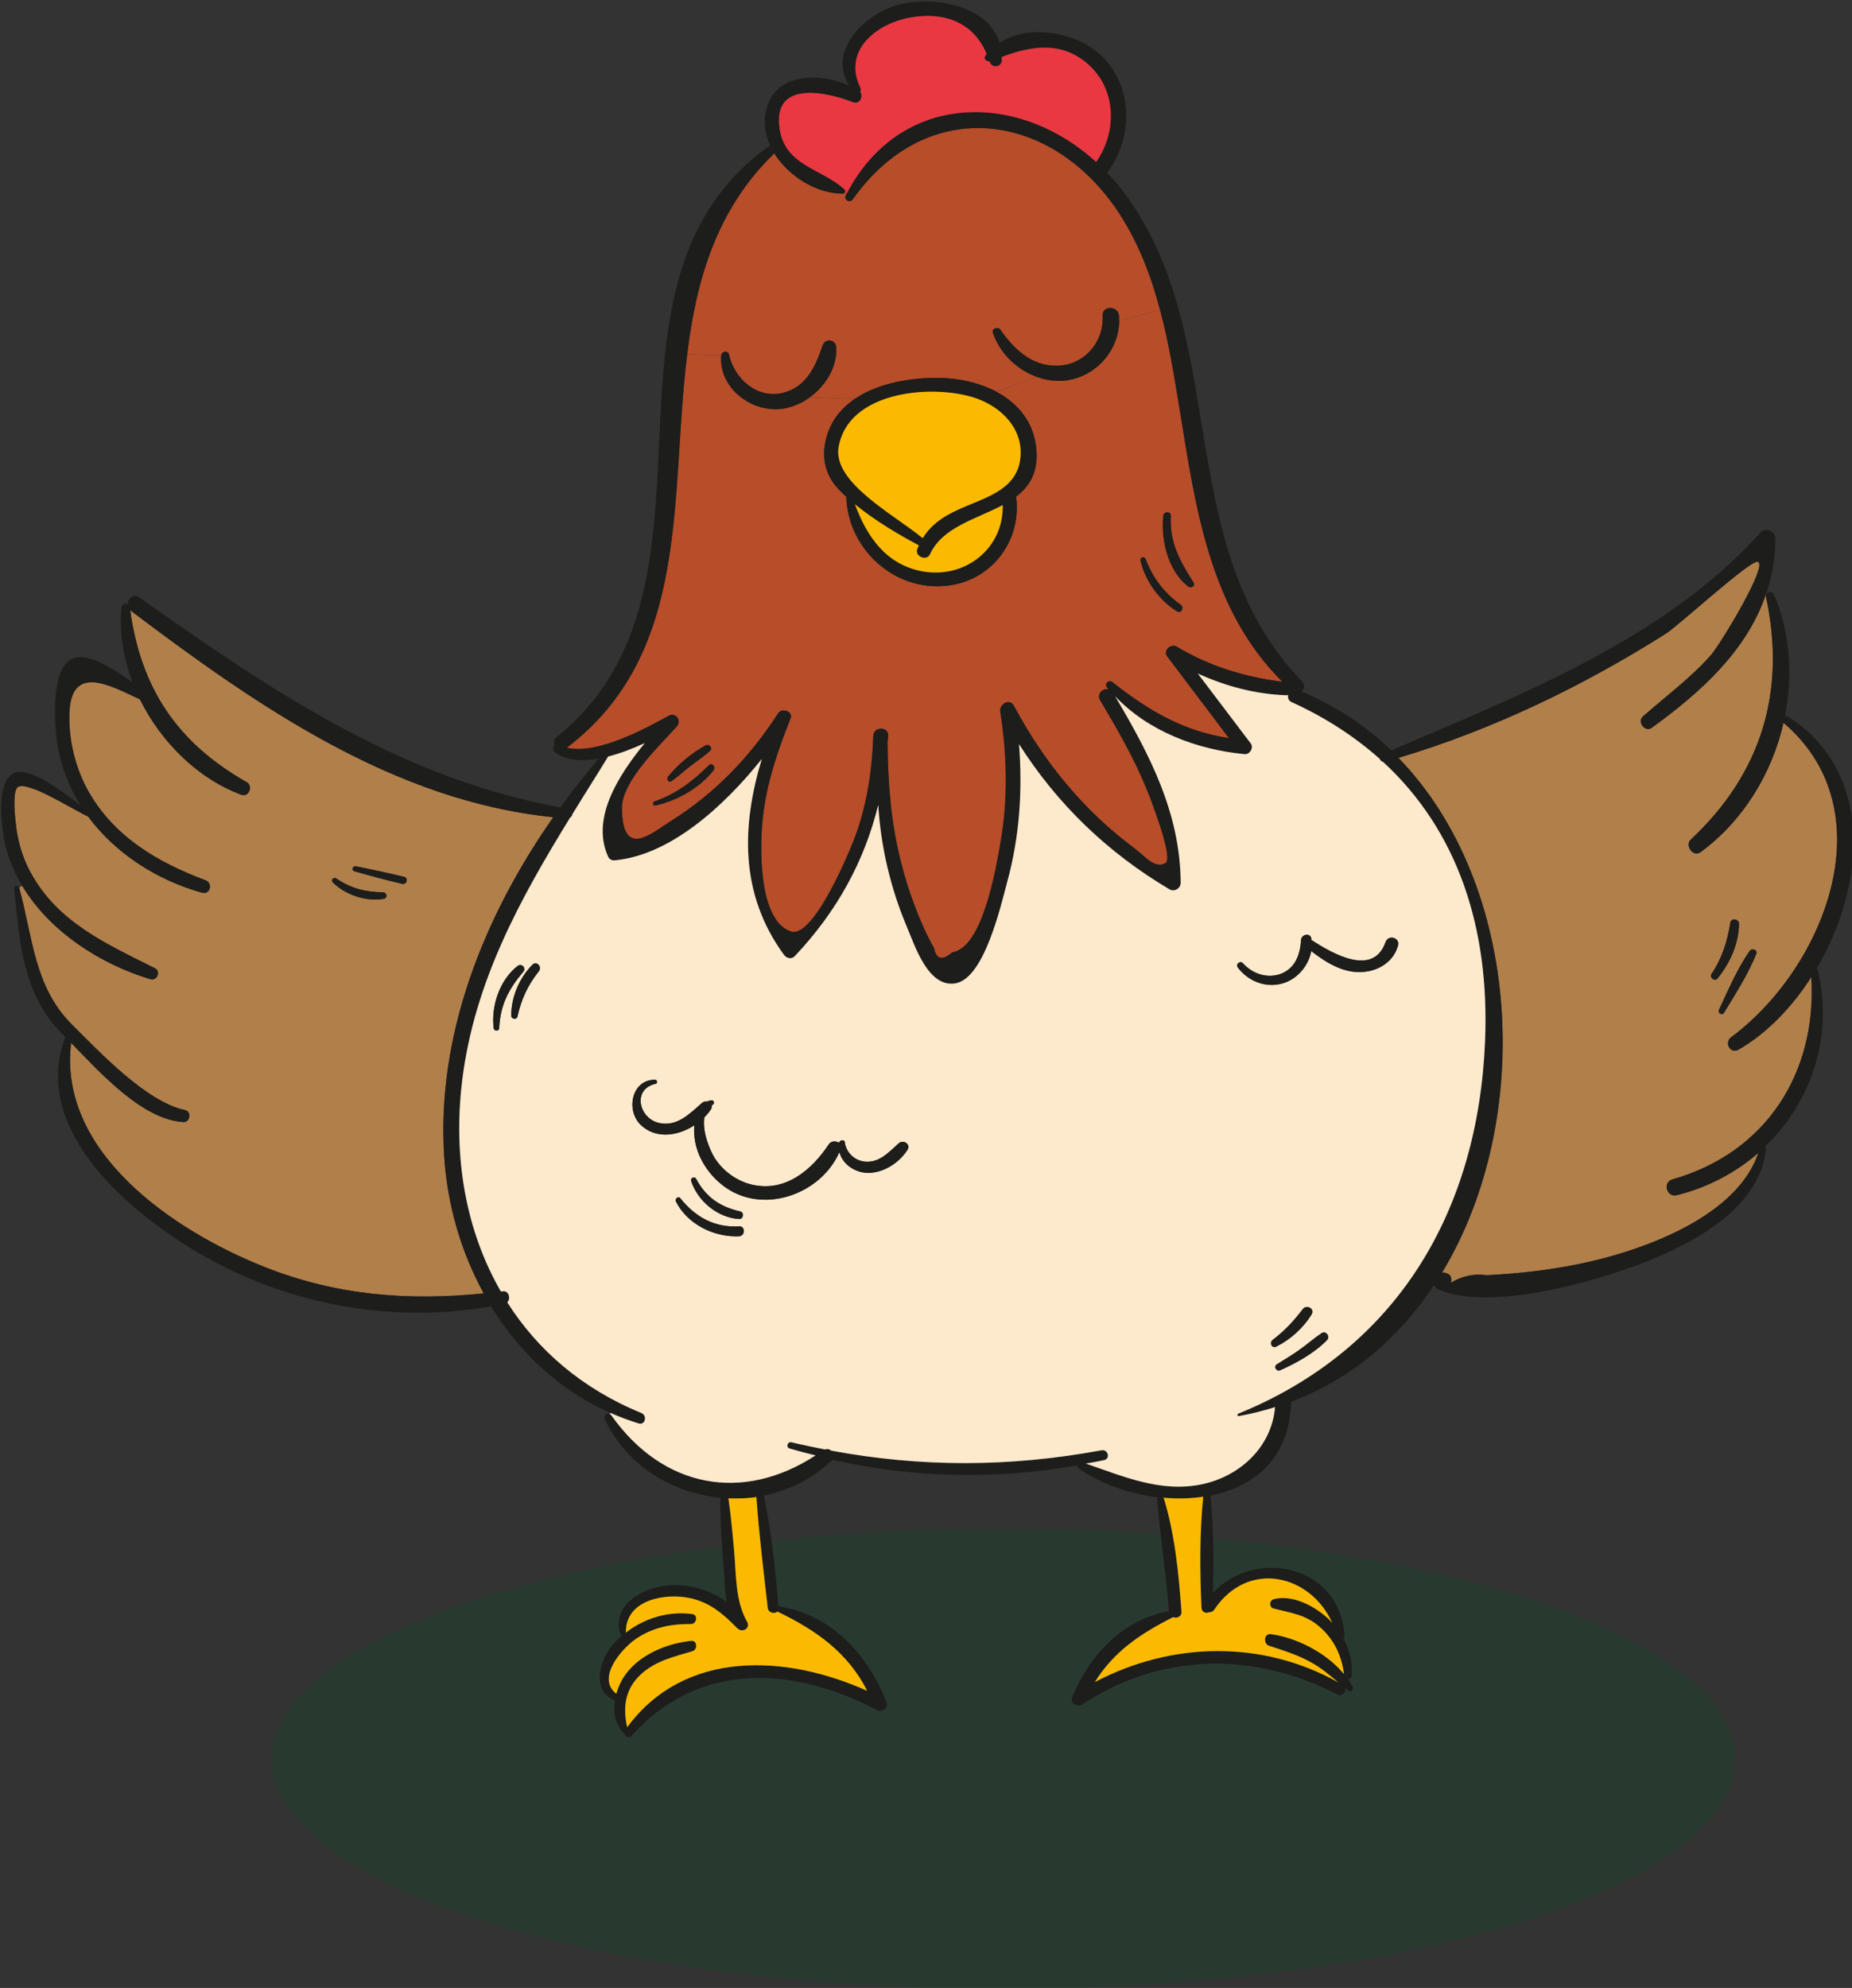 <?xml version="1.0" encoding="UTF-8" standalone="no"?>
<!-- Created with Inkscape (http://www.inkscape.org/) -->

<svg
   width="162.664mm"
   height="174.565mm"
   viewBox="0 0 162.664 174.565"
   version="1.1"
   id="svg1"
   xmlns="http://www.w3.org/2000/svg"
   xmlns:svg="http://www.w3.org/2000/svg">
  <rect x="0" y="0" width="162.664" height="174.565" fill="#333333" stroke="none"/>
  <defs
     id="defs1">
    <clipPath
       id="SVGID_00000054261904813507136830000004844503045422642843_">
				<rect
   id="use60"
   width="750"
   height="500"
   x="0"
   y="0" />

			</clipPath>
  </defs>
  <g
     id="layer1"
     transform="translate(-12.752,-25.475)">
    <ellipse
       style="fill:#164a29;fill-opacity:0.347"
       cx="355.398"
       cy="458.177"
       rx="38.857"
       ry="12.225"
       clip-path="url(#SVGID_00000054261904813507136830000004844503045422642843_)"
       id="ellipse370"
       transform="matrix(1.654,0,0,1.654,-486.93,-577.886)" />
    <g
       clip-path="url(#SVGID_00000054261904813507136830000004844503045422642843_)"
       id="g428"
       transform="matrix(2.144,0,0,2.144,-661.046,-802.355)">
				<path
   style="fill:#b84d29"
   d="m 360.157,394.91 c 0.773,1.206 1.278,2.529 1.638,3.905 l -1.677,0.432 c 0,-0.066 0,-0.131 -0.007,-0.197 -0.033,-0.426 -0.695,-0.432 -0.668,0 0.059,1.088 -0.773,2.031 -1.88,2.044 -1.029,0.013 -1.762,-0.688 -2.306,-1.474 -0.105,-0.144 -0.373,-0.059 -0.308,0.131 0.282,0.832 0.989,1.52 1.828,1.808 l -1.69,0.596 c -0.694,-0.367 -1.526,-0.55 -2.313,-0.564 -1.14,-0.02 -2.516,0.197 -3.492,0.865 l -1.835,-0.072 c 0.662,-0.478 1.133,-1.258 1.081,-2.051 -0.02,-0.321 -0.452,-0.38 -0.557,-0.072 -0.295,0.858 -0.655,1.71 -1.638,1.946 -1.068,0.249 -1.979,-0.59 -2.201,-1.579 -0.046,-0.183 -0.301,-0.124 -0.315,0.046 l -1.396,-0.039 c 0.374,-3.053 1.199,-5.942 3.558,-8.229 0,-0.007 0.007,-0.013 0.007,-0.02 0.596,0.963 1.762,1.664 2.811,1.658 0.046,0 0.079,-0.026 0.092,-0.066 l 0.079,0.046 c -0.013,0.026 -0.033,0.059 -0.046,0.085 -0.098,0.19 0.164,0.341 0.288,0.164 3.098,-4.355 8.241,-3.569 10.947,0.637 z"
   id="path399" />

				<path
   style="fill:#b84d29"
   d="m 362.083,412.993 c 0.845,1.12 1.69,2.234 2.535,3.354 -1.834,-0.275 -3.282,-1.114 -4.763,-2.287 -0.164,-0.131 -0.354,0.059 -0.229,0.223 0.02,0.02 0.046,0.039 0.059,0.066 -0.223,-0.059 -0.498,0.177 -0.347,0.439 0.701,1.186 1.389,2.365 1.906,3.643 0.125,0.301 1.114,2.811 0.78,3.027 -0.432,0.275 -0.858,-0.288 -1.284,-0.603 -2.083,-1.553 -3.702,-3.531 -4.927,-5.824 -0.177,-0.334 -0.609,-0.085 -0.563,0.236 0.275,1.762 0.321,3.525 0.02,5.287 -0.197,1.146 -0.734,4.37 -1.985,4.566 -0.406,0.347 -0.655,0.295 -0.747,-0.164 -0.308,-0.557 -0.57,-1.133 -0.793,-1.736 -0.236,-0.616 -0.432,-1.258 -0.59,-1.9 -0.393,-1.572 -0.511,-3.184 -0.524,-4.802 0.007,-0.092 0.02,-0.177 0.026,-0.269 0.013,-0.387 -0.59,-0.387 -0.609,0 -0.046,1.343 -0.236,2.667 -0.675,3.938 -0.242,0.714 -1.762,4.363 -2.686,4.082 -1.35,-0.419 -1.304,-3.466 -1.16,-4.711 0.164,-1.409 0.603,-2.693 1.127,-4.009 0.124,-0.301 -0.347,-0.465 -0.511,-0.21 -1.146,1.769 -2.575,3.269 -4.376,4.396 -0.806,0.504 -1.998,1.599 -2.018,-0.524 -0.007,-1.12 1.605,-2.614 2.254,-3.348 0.203,-0.229 -0.052,-0.59 -0.334,-0.432 -0.898,0.491 -2.909,1.605 -4.18,1.31 5.117,-3.885 4.213,-10.286 4.933,-16.104 l 1.396,0.039 c -0.105,1.278 1.14,2.28 2.372,2.195 0.445,-0.033 0.884,-0.21 1.258,-0.485 l 1.835,0.072 c -0.57,0.387 -1.002,0.93 -1.179,1.664 -0.184,0.76 -0.013,1.468 0.524,2.031 0.098,0.105 0.203,0.21 0.314,0.314 0.066,2.097 1.9,3.82 4.016,3.649 1.9,-0.151 3.184,-1.821 2.942,-3.662 0.537,-0.406 0.898,-0.97 0.832,-1.887 -0.079,-1.146 -0.753,-1.933 -1.644,-2.411 l 1.69,-0.596 c 0.347,0.124 0.714,0.177 1.088,0.144 1.258,-0.118 2.254,-1.212 2.254,-2.457 l 1.677,-0.432 c 0.36,1.33 0.577,2.706 0.799,4.049 0.655,4.036 1.219,8.203 4.213,11.177 -1.572,-0.21 -2.955,-0.622 -4.331,-1.441 -0.231,-0.138 -0.572,0.15 -0.395,0.393 z m 0.865,-2.857 c 0.111,0.092 0.308,-0.02 0.216,-0.164 -0.563,-0.898 -0.983,-1.625 -0.93,-2.725 0.013,-0.203 -0.288,-0.197 -0.308,0 -0.099,0.996 0.19,2.247 1.022,2.889 z m -0.465,1.016 c 0.177,0.111 0.321,-0.157 0.157,-0.269 -0.681,-0.485 -1.133,-1.088 -1.435,-1.867 -0.046,-0.131 -0.242,-0.085 -0.21,0.059 0.19,0.839 0.76,1.618 1.488,2.077 z m -18.98,6.512 c 0.111,-0.138 -0.066,-0.334 -0.197,-0.203 -0.662,0.662 -1.337,1.166 -2.221,1.481 -0.105,0.033 -0.065,0.19 0.046,0.164 0.897,-0.21 1.795,-0.708 2.372,-1.442 z m -0.145,-0.793 c 0.125,-0.118 -0.033,-0.301 -0.177,-0.229 -0.557,0.295 -1.146,0.793 -1.546,1.284 -0.072,0.092 0.026,0.269 0.144,0.183 0.282,-0.197 0.537,-0.439 0.812,-0.649 0.256,-0.196 0.525,-0.373 0.767,-0.589 z"
   id="path400" />

				<path
   style="fill:#b17f4a"
   d="m 388.473,426.129 c 0.236,3.911 -1.841,7.194 -5.687,8.288 -0.419,0.118 -0.242,0.753 0.177,0.649 1.278,-0.321 2.411,-0.924 3.341,-1.736 -0.819,2.437 -4.16,3.754 -6.414,4.337 -1.016,0.262 -2.064,0.439 -3.099,0.55 -0.537,0.059 -1.081,0.098 -1.618,0.125 -0.537,-0.072 -1.022,0.039 -1.467,0.314 0.052,-0.151 0.007,-0.347 -0.177,-0.393 -0.033,-0.013 -0.065,-0.02 -0.092,-0.026 -0.033,-0.007 -0.066,0.007 -0.098,0.007 3.8,-6.27 3.282,-15.875 -1.782,-21.09 3.852,-1.147 7.58,-2.948 10.961,-5.091 0.518,-0.328 3.427,-3.001 3.754,-2.942 0.472,0.085 -1.52,3.381 -1.926,3.839 -0.826,0.93 -1.841,1.677 -2.771,2.496 -0.256,0.216 0.085,0.668 0.36,0.465 2.057,-1.487 3.905,-3.184 4.678,-5.471 l 0.013,0.007 c -0.013,0.033 -0.02,0.072 -0.007,0.118 0.832,3.859 -0.197,7.226 -3.079,9.919 -0.269,0.249 0.092,0.747 0.4,0.518 1.73,-1.271 2.915,-3.204 3.394,-5.294 1.559,1.33 2.195,3.027 2.195,4.783 0,3.079 -1.952,6.329 -4.337,8.091 -0.301,0.223 -0.039,0.708 0.301,0.511 1.139,-0.655 2.174,-1.716 2.98,-2.974 z m -2.254,-0.944 c 0.072,-0.17 -0.184,-0.255 -0.275,-0.118 -0.505,0.727 -0.878,1.605 -1.251,2.404 -0.059,0.138 0.124,0.255 0.21,0.118 0.464,-0.766 0.982,-1.572 1.316,-2.404 z m -0.707,-1.238 c 0,-0.197 -0.321,-0.249 -0.354,-0.046 -0.131,0.786 -0.328,1.435 -0.773,2.103 -0.098,0.144 0.131,0.328 0.242,0.19 0.511,-0.616 0.878,-1.435 0.885,-2.247 z"
   id="path401" />

				<path
   style="fill:#b17f4a"
   d="m 332.47,433.512 c 0.131,1.959 0.688,3.885 1.618,5.575 -3.092,0.315 -6.06,0.085 -9.009,-1.094 -3.669,-1.461 -8.445,-4.671 -7.895,-9.166 1.225,1.258 2.929,3.145 4.599,3.243 0.282,0.013 0.341,-0.439 0.065,-0.491 -1.585,-0.334 -3.505,-2.385 -4.632,-3.505 -1.553,-1.546 -1.605,-3.597 -2.162,-5.602 l 0.125,-0.079 c 1.127,1.88 3.217,3.217 5.254,3.826 0.262,0.079 0.439,-0.314 0.19,-0.445 -1.985,-1.002 -3.996,-1.874 -5.11,-3.944 -0.288,-0.531 -0.472,-1.114 -0.563,-1.71 -0.033,-0.242 -0.223,-1.638 0.065,-1.782 0.445,-0.223 2.201,0.911 2.863,1.219 1.12,1.513 2.83,2.608 4.665,3.119 0.341,0.092 0.459,-0.393 0.144,-0.511 -1.952,-0.727 -3.741,-1.776 -4.796,-3.643 -0.537,-0.957 -0.812,-2.103 -0.78,-3.197 0.072,-2.064 1.704,-1.114 2.889,-0.57 0.871,1.762 2.385,3.256 4.16,3.911 0.301,0.111 0.491,-0.36 0.216,-0.518 -2.843,-1.612 -4.331,-3.833 -4.776,-7.056 0.013,0.013 0.02,0.026 0.033,0.039 5.123,3.865 10.758,7.796 17.303,8.452 -2.855,4.076 -4.8,8.963 -4.466,13.929 z m -1.723,-11.196 c 0.19,0.046 0.269,-0.242 0.079,-0.288 -0.655,-0.157 -1.317,-0.301 -1.979,-0.432 -0.138,-0.02 -0.19,0.17 -0.059,0.203 0.648,0.189 1.303,0.359 1.959,0.517 z m -0.741,0.609 c 0.151,-0.033 0.111,-0.262 -0.033,-0.262 -0.76,-0.02 -1.304,-0.151 -1.939,-0.577 -0.105,-0.065 -0.216,0.085 -0.131,0.17 0.518,0.512 1.383,0.807 2.103,0.669 z"
   id="path402" />

				<path
   style="fill:#1d1d1b"
   d="m 387.523,415.469 c 3.544,2.247 3.184,6.918 1.16,10.325 0.033,0.013 0.059,0.039 0.065,0.085 0.635,2.732 -0.295,5.385 -2.155,7.181 0.013,0.013 0.026,0.039 0.02,0.065 -0.184,2.437 -2.968,3.918 -5.025,4.711 -1.998,0.78 -6.381,2.031 -8.432,1.068 -0.065,-0.033 -0.105,-0.098 -0.131,-0.164 -1.422,2.149 -3.381,3.859 -5.87,4.789 0,0.02 0.013,0.039 0.007,0.066 -0.079,2.26 -1.52,3.42 -3.302,3.774 0.131,1.304 0.138,2.667 0.098,3.983 1.756,-1.861 5.208,-1.133 5.392,1.743 0.007,0.052 -0.02,0.092 -0.052,0.111 0.256,0.472 0.393,1.002 0.347,1.54 -0.007,0.098 -0.085,0.144 -0.157,0.144 0.072,0.098 0.138,0.203 0.197,0.308 0.046,0.092 -0.059,0.236 -0.164,0.164 -0.046,-0.039 -0.092,-0.079 -0.144,-0.118 0.052,0.17 -0.125,0.373 -0.328,0.269 -3.394,-1.769 -7.246,-1.716 -10.463,0.426 -0.183,0.118 -0.485,-0.085 -0.393,-0.301 0.721,-1.749 2.07,-3.197 3.964,-3.531 -0.111,-1.533 -0.36,-3.053 -0.478,-4.586 0,-0.033 0.013,-0.059 0.033,-0.079 -1.186,-0.144 -2.346,-0.557 -3.243,-1.179 -0.046,-0.033 -0.059,-0.085 -0.059,-0.131 -3.335,0.59 -6.742,0.518 -10.044,-0.229 -0.007,0.007 -0.007,0.02 -0.02,0.026 -0.799,0.767 -1.769,1.232 -2.778,1.441 0.301,1.487 0.472,3.033 0.596,4.54 2.142,0.301 3.682,1.985 4.429,3.944 0.085,0.229 -0.203,0.4 -0.393,0.301 -3.42,-1.795 -7.299,-2.031 -10.057,1.055 -0.105,0.118 -0.288,0.02 -0.301,-0.111 -0.013,-0.007 -0.033,-0.013 -0.046,-0.026 -0.334,-0.367 -0.406,-0.858 -0.328,-1.33 -0.026,0 -0.046,0.007 -0.066,-0.007 -0.93,-0.432 -0.544,-1.664 -0.02,-2.273 0.125,-0.138 0.262,-0.269 0.406,-0.387 -0.052,0 -0.105,-0.026 -0.124,-0.085 -0.301,-1.153 0.93,-1.834 1.913,-1.939 0.839,-0.085 1.762,0.157 2.463,0.675 -0.059,-0.334 -0.079,-0.688 -0.098,-1.042 -0.079,-1.068 -0.164,-2.149 -0.164,-3.23 -1.952,-0.183 -3.813,-1.291 -4.73,-3.21 -0.072,-0.157 0.085,-0.275 0.203,-0.21 0.026,0.007 0.046,0.026 0.066,0.052 2.129,3.001 5.398,3.571 8.366,1.638 -0.354,-0.085 -0.708,-0.177 -1.061,-0.282 -0.164,-0.046 -0.092,-0.295 0.072,-0.255 0.465,0.111 0.924,0.203 1.382,0.295 0.092,-0.039 0.177,-0.013 0.242,0.046 3.702,0.688 7.298,0.681 11.079,-0.013 0.262,-0.052 0.373,0.341 0.111,0.4 -0.255,0.059 -0.504,0.098 -0.753,0.144 1.546,0.531 3.086,1.206 4.77,0.845 1.559,-0.334 2.843,-1.533 2.981,-3.158 -0.478,0.151 -0.97,0.275 -1.481,0.367 -0.065,0.006 -0.085,-0.072 -0.026,-0.098 6.519,-2.653 9.821,-8.294 10.109,-15.246 0.197,-4.639 -1.114,-8.629 -4.18,-11.452 -0.065,-0.013 -0.111,-0.059 -0.131,-0.118 -1.022,-0.911 -2.221,-1.697 -3.623,-2.332 -0.125,-0.059 -0.151,-0.177 -0.131,-0.288 -0.02,0.007 -0.033,0.013 -0.059,0.013 -1.277,-0.046 -2.496,-0.367 -3.643,-0.891 0.721,0.957 1.448,1.913 2.169,2.863 0.131,0.177 -0.039,0.459 -0.249,0.439 -1.946,-0.183 -3.944,-0.93 -5.307,-2.372 1.422,2.404 2.667,4.783 2.686,7.639 0,0.236 -0.262,0.387 -0.459,0.269 -2.549,-1.507 -4.606,-3.499 -6.165,-5.949 0.151,1.9 0.026,3.793 -0.485,5.654 -0.255,0.943 -0.93,3.951 -2.123,4.147 -1.107,0.183 -1.651,-1.527 -1.966,-2.267 -0.688,-1.618 -1.088,-3.322 -1.192,-5.045 -0.563,2.306 -1.697,4.376 -3.42,6.198 -0.138,0.144 -0.341,0.085 -0.446,-0.059 -1.821,-2.503 -1.73,-5.281 -0.904,-8.019 -1.559,1.952 -3.767,3.957 -6.047,4.154 -0.085,0.013 -0.203,-0.052 -0.242,-0.138 -0.721,-1.559 0.387,-3.309 1.494,-4.665 -0.472,0.216 -0.989,0.419 -1.5,0.55 -0.485,0.793 -0.983,1.572 -1.467,2.365 -0.007,0.059 -0.039,0.105 -0.092,0.138 -2.051,3.335 -3.911,6.709 -4.416,10.725 -0.393,3.151 0.138,6.185 1.579,8.681 0.026,0 0.059,-0.007 0.085,-0.007 0.249,-0.033 0.328,0.315 0.177,0.452 1.245,1.959 3.073,3.544 5.497,4.534 0.249,0.105 0.157,0.511 -0.118,0.426 -0.4,-0.125 -0.78,-0.269 -1.153,-0.432 -2.077,-0.917 -3.728,-2.47 -4.888,-4.363 -4.226,0.747 -8.655,-0.131 -12.31,-2.385 -2.817,-1.736 -6.519,-4.999 -5.13,-8.648 -0.039,-0.039 -0.079,-0.085 -0.124,-0.125 -1.612,-1.585 -1.762,-3.8 -1.972,-5.962 -0.013,-0.125 0.177,-0.138 0.203,-0.026 0.557,2.005 0.609,4.056 2.162,5.602 1.127,1.12 3.047,3.171 4.632,3.505 0.275,0.052 0.216,0.504 -0.065,0.491 -1.671,-0.098 -3.374,-1.985 -4.599,-3.243 -0.55,4.494 4.226,7.705 7.895,9.166 2.948,1.179 5.916,1.409 9.009,1.094 -0.93,-1.69 -1.487,-3.616 -1.618,-5.575 -0.334,-4.966 1.612,-9.854 4.468,-13.929 -6.545,-0.655 -12.179,-4.586 -17.303,-8.452 -0.013,-0.013 -0.02,-0.026 -0.033,-0.039 0.446,3.223 1.933,5.444 4.776,7.056 0.275,0.157 0.085,0.629 -0.216,0.518 -1.776,-0.655 -3.289,-2.149 -4.16,-3.911 -1.186,-0.544 -2.817,-1.494 -2.889,0.57 -0.033,1.094 0.242,2.241 0.78,3.197 1.055,1.867 2.843,2.915 4.796,3.643 0.314,0.118 0.197,0.603 -0.144,0.511 -1.834,-0.511 -3.544,-1.605 -4.665,-3.119 -0.662,-0.308 -2.418,-1.441 -2.863,-1.219 -0.288,0.144 -0.098,1.54 -0.065,1.782 0.092,0.596 0.275,1.179 0.563,1.71 1.114,2.07 3.125,2.942 5.11,3.944 0.249,0.131 0.072,0.524 -0.19,0.445 -2.038,-0.609 -4.128,-1.946 -5.254,-3.826 -0.4,-0.655 -0.675,-1.382 -0.786,-2.162 -0.079,-0.55 -0.236,-2.064 0.4,-2.431 0.603,-0.354 1.972,0.675 2.778,1.304 -0.485,-0.773 -0.826,-1.645 -0.963,-2.588 -0.105,-0.714 -0.282,-2.994 0.609,-3.42 0.622,-0.295 1.703,0.419 2.483,0.963 -0.38,-0.983 -0.55,-2.031 -0.459,-3.053 0.02,-0.157 0.164,-0.19 0.262,-0.125 -0.013,-0.242 0.21,-0.478 0.459,-0.308 5.398,3.807 10.66,7.397 17.264,8.609 0.498,-0.694 1.022,-1.363 1.566,-1.998 -0.681,0.124 -1.33,0.085 -1.802,-0.269 -0.105,-0.085 -0.079,-0.216 0.007,-0.275 -0.052,-0.111 -0.052,-0.242 0.059,-0.328 7.665,-6.126 0.694,-18.436 8.694,-24.202 0.026,-0.013 0.052,-0.026 0.072,-0.026 -0.19,-0.419 -0.275,-0.871 -0.196,-1.33 0.288,-1.664 2.149,-1.697 3.426,-1.14 -0.884,-1.376 0.583,-2.896 1.952,-3.289 1.448,-0.406 3.721,-0.033 4.213,1.54 1.238,-0.799 3.191,-0.432 4.2,0.557 1.284,1.264 1.271,3.381 0.203,4.763 0.157,0.17 0.321,0.341 0.472,0.524 4.75,5.949 2.025,14.636 7.515,20.31 0.144,0.144 0.092,0.321 -0.033,0.413 1.415,0.583 2.64,1.409 3.689,2.411 5.3,-2.273 11.197,-4.553 15.128,-8.923 0.21,-0.229 0.609,-0.046 0.609,0.249 -0.007,0.819 -0.144,1.579 -0.387,2.28 -0.773,2.286 -2.621,3.983 -4.678,5.471 -0.275,0.203 -0.616,-0.249 -0.36,-0.465 0.93,-0.819 1.946,-1.566 2.771,-2.496 0.406,-0.459 2.398,-3.754 1.926,-3.839 -0.328,-0.059 -3.236,2.614 -3.754,2.942 -3.381,2.142 -7.108,3.944 -10.961,5.091 5.064,5.215 5.582,14.82 1.782,21.09 0.033,0 0.065,-0.013 0.098,-0.007 0.026,0.007 0.059,0.013 0.092,0.026 0.183,0.046 0.229,0.242 0.177,0.393 0.445,-0.275 0.93,-0.387 1.467,-0.314 0.537,-0.026 1.081,-0.066 1.618,-0.125 1.035,-0.111 2.083,-0.288 3.099,-0.55 2.254,-0.583 5.595,-1.9 6.414,-4.337 -0.93,0.812 -2.064,1.415 -3.341,1.736 -0.419,0.105 -0.596,-0.531 -0.177,-0.649 3.846,-1.094 5.923,-4.376 5.687,-8.288 -0.806,1.258 -1.841,2.319 -2.981,2.974 -0.341,0.197 -0.603,-0.288 -0.301,-0.511 2.385,-1.762 4.337,-5.012 4.337,-8.091 0,-1.756 -0.635,-3.453 -2.195,-4.783 -0.478,2.09 -1.664,4.023 -3.394,5.294 -0.308,0.229 -0.668,-0.269 -0.4,-0.518 2.883,-2.693 3.911,-6.06 3.079,-9.919 -0.013,-0.046 -0.007,-0.085 0.007,-0.118 0.059,-0.125 0.262,-0.138 0.327,0.026 0.655,1.572 0.767,3.322 0.432,4.986 0.043,-0.02 0.089,-0.034 0.135,-0.001 z m -18.816,36.964 c 0.052,0.052 0.105,0.111 0.151,0.17 -0.871,-1.992 -3.453,-2.64 -4.842,-0.563 -0.052,0.079 -0.131,0.111 -0.203,0.105 -0.131,0.065 -0.314,0 -0.321,-0.184 -0.065,-1.487 -0.079,-3.06 0.072,-4.547 -0.531,0.079 -1.081,0.092 -1.638,0.039 0.007,0.013 0.02,0.02 0.026,0.033 0.452,1.474 0.609,3.099 0.721,4.632 0.013,0.216 -0.19,0.288 -0.341,0.229 -1.369,0.688 -2.437,1.422 -3.21,2.66 3.132,-1.651 6.833,-1.743 9.978,0.013 -0.321,-0.269 -0.642,-0.544 -1.009,-0.76 -0.583,-0.347 -1.186,-0.531 -1.828,-0.74 -0.249,-0.079 -0.216,-0.511 0.066,-0.478 1.048,0.138 2.28,0.76 3.001,1.638 -0.092,-0.747 -0.4,-1.402 -0.963,-1.907 -0.59,-0.531 -1.186,-0.59 -1.92,-0.78 -0.19,-0.046 -0.184,-0.328 0,-0.38 0.779,-0.208 1.709,0.296 2.26,0.82 z m -4.089,-36.086 c -0.845,-1.12 -1.69,-2.234 -2.535,-3.354 -0.177,-0.242 0.164,-0.531 0.393,-0.393 1.376,0.819 2.758,1.232 4.331,1.441 -2.994,-2.974 -3.557,-7.141 -4.213,-11.177 -0.223,-1.343 -0.439,-2.719 -0.799,-4.049 -0.36,-1.376 -0.865,-2.699 -1.638,-3.905 -2.706,-4.206 -7.849,-4.992 -10.948,-0.635 -0.124,0.177 -0.387,0.026 -0.288,-0.164 0.013,-0.026 0.033,-0.059 0.046,-0.085 2.201,-4.186 7.036,-4.18 10.207,-1.278 0.826,-1.153 0.852,-2.837 -0.203,-3.885 -1.088,-1.081 -2.411,-0.897 -3.662,-0.413 0,0.046 0.007,0.085 0.007,0.131 -0.007,0.288 -0.413,0.341 -0.498,0.066 0,-0.007 0,-0.007 0,-0.013 -0.131,0.007 -0.275,-0.111 -0.177,-0.242 0.02,-0.02 0.039,-0.039 0.052,-0.059 -0.531,-1.304 -1.762,-1.769 -3.197,-1.487 -1.369,0.269 -2.712,1.369 -1.972,2.876 0.026,0.052 0.013,0.105 -0.013,0.151 0.144,0.183 -0.02,0.531 -0.282,0.432 -1.088,-0.419 -3.315,-0.93 -3.02,1.074 0.223,1.54 1.723,1.631 2.66,2.496 0.033,0.026 0.033,0.072 0.02,0.105 -0.013,0.039 -0.046,0.066 -0.092,0.066 -1.048,0.007 -2.214,-0.694 -2.811,-1.658 0,0.007 -0.007,0.013 -0.007,0.02 -2.359,2.286 -3.184,5.176 -3.558,8.229 -0.721,5.818 0.184,12.219 -4.933,16.104 1.271,0.295 3.282,-0.819 4.18,-1.31 0.282,-0.157 0.537,0.203 0.334,0.432 -0.649,0.734 -2.26,2.228 -2.254,3.348 0.02,2.123 1.212,1.029 2.018,0.524 1.802,-1.127 3.23,-2.627 4.376,-4.396 0.164,-0.255 0.635,-0.092 0.511,0.21 -0.524,1.317 -0.963,2.601 -1.127,4.009 -0.144,1.245 -0.19,4.291 1.16,4.711 0.924,0.282 2.444,-3.368 2.686,-4.082 0.439,-1.271 0.629,-2.594 0.675,-3.938 0.02,-0.387 0.622,-0.387 0.609,0 -0.007,0.092 -0.02,0.177 -0.026,0.269 0.013,1.618 0.131,3.23 0.524,4.802 0.157,0.642 0.354,1.284 0.59,1.9 0.223,0.603 0.485,1.179 0.793,1.736 0.092,0.459 0.341,0.511 0.747,0.164 1.251,-0.197 1.789,-3.42 1.985,-4.566 0.301,-1.762 0.256,-3.525 -0.02,-5.287 -0.046,-0.321 0.386,-0.57 0.563,-0.236 1.225,2.293 2.843,4.272 4.927,5.824 0.426,0.314 0.852,0.878 1.284,0.603 0.334,-0.216 -0.655,-2.725 -0.78,-3.027 -0.518,-1.278 -1.206,-2.457 -1.906,-3.643 -0.151,-0.262 0.124,-0.498 0.347,-0.439 -0.013,-0.026 -0.039,-0.046 -0.059,-0.066 -0.125,-0.164 0.065,-0.354 0.229,-0.223 1.482,1.173 2.93,2.012 4.764,2.287 z m -14.819,39.022 c -0.793,-1.566 -2.077,-2.477 -3.682,-3.25 -0.111,0.111 -0.367,0.059 -0.393,-0.151 -0.17,-1.507 -0.36,-3.027 -0.465,-4.54 -0.38,0.059 -0.767,0.065 -1.147,0.052 0.105,0.721 0.17,1.448 0.236,2.175 0.085,0.956 0.039,2.024 0.531,2.883 0.151,0.269 -0.21,0.472 -0.4,0.262 0,0 -0.007,0 -0.013,-0.007 -0.563,-0.577 -1.107,-1.048 -1.926,-1.225 -1.002,-0.216 -2.634,0.052 -2.627,1.389 0,0.013 -0.013,0.02 -0.013,0.033 0.767,-0.603 1.776,-0.904 2.739,-0.767 0.236,0.033 0.17,0.406 -0.052,0.406 -0.839,-0.007 -1.599,0.144 -2.293,0.629 -0.557,0.393 -1.605,1.585 -0.773,2.228 0.085,-0.308 0.229,-0.603 0.413,-0.839 0.609,-0.799 1.684,-1.225 2.653,-1.33 0.249,-0.026 0.275,0.36 0.052,0.426 -0.767,0.229 -1.52,0.393 -2.129,0.963 -0.635,0.596 -0.727,1.35 -0.544,2.149 2.364,-3.203 6.518,-2.98 9.833,-1.486 z"
   id="path403" />

				<path
   style="fill:#1d1d1b"
   d="m 385.944,425.067 c 0.092,-0.138 0.347,-0.053 0.275,0.118 -0.334,0.832 -0.852,1.638 -1.317,2.404 -0.085,0.138 -0.269,0.02 -0.21,-0.118 0.374,-0.799 0.747,-1.676 1.252,-2.404 z"
   id="path404" />

				<path
   style="fill:#1d1d1b"
   d="m 385.158,423.901 c 0.033,-0.203 0.354,-0.151 0.354,0.046 -0.007,0.812 -0.373,1.631 -0.885,2.247 -0.111,0.138 -0.341,-0.046 -0.242,-0.19 0.445,-0.668 0.642,-1.317 0.773,-2.103 z"
   id="path405" />

				<path
   style="fill:#fde9cc"
   d="m 370.928,417.317 c 3.066,2.824 4.376,6.814 4.18,11.452 -0.288,6.951 -3.59,12.592 -10.109,15.246 -0.059,0.026 -0.039,0.105 0.026,0.098 0.511,-0.092 1.002,-0.216 1.481,-0.367 -0.138,1.625 -1.422,2.824 -2.981,3.158 -1.684,0.36 -3.223,-0.315 -4.77,-0.845 0.249,-0.046 0.498,-0.085 0.753,-0.144 0.262,-0.059 0.151,-0.452 -0.111,-0.4 -3.78,0.695 -7.377,0.701 -11.079,0.013 -0.065,-0.059 -0.151,-0.085 -0.242,-0.046 -0.459,-0.092 -0.917,-0.184 -1.382,-0.295 -0.164,-0.039 -0.236,0.21 -0.072,0.255 0.354,0.105 0.708,0.197 1.061,0.282 -2.968,1.933 -6.237,1.363 -8.366,-1.638 -0.02,-0.026 -0.039,-0.046 -0.066,-0.052 l 0.026,-0.052 c 0.374,0.164 0.753,0.308 1.153,0.432 0.275,0.085 0.367,-0.321 0.118,-0.426 -2.424,-0.989 -4.252,-2.575 -5.497,-4.534 0.151,-0.138 0.072,-0.485 -0.177,-0.452 -0.026,0 -0.059,0.007 -0.085,0.007 -1.441,-2.496 -1.972,-5.53 -1.579,-8.681 0.504,-4.016 2.365,-7.39 4.416,-10.725 0.052,-0.033 0.085,-0.079 0.092,-0.138 0.485,-0.793 0.983,-1.572 1.467,-2.365 0.511,-0.131 1.029,-0.334 1.5,-0.55 -1.107,1.356 -2.214,3.105 -1.494,4.665 0.039,0.085 0.157,0.151 0.242,0.138 2.28,-0.197 4.488,-2.201 6.047,-4.154 -0.826,2.738 -0.917,5.516 0.904,8.019 0.105,0.144 0.308,0.203 0.446,0.059 1.723,-1.821 2.857,-3.892 3.42,-6.198 0.105,1.723 0.504,3.427 1.192,5.045 0.315,0.74 0.858,2.45 1.966,2.267 1.192,-0.197 1.867,-3.204 2.123,-4.147 0.511,-1.861 0.635,-3.754 0.485,-5.654 1.559,2.45 3.617,4.442 6.165,5.949 0.197,0.118 0.459,-0.033 0.459,-0.269 -0.02,-2.857 -1.264,-5.235 -2.686,-7.639 1.363,1.441 3.361,2.188 5.307,2.372 0.21,0.02 0.38,-0.262 0.249,-0.439 -0.721,-0.95 -1.448,-1.907 -2.169,-2.863 1.147,0.524 2.365,0.845 3.643,0.891 0.026,0 0.039,-0.007 0.059,-0.013 -0.02,0.111 0.007,0.229 0.131,0.288 1.402,0.636 2.601,1.422 3.623,2.332 0.019,0.059 0.065,0.105 0.131,0.118 z m 0.615,7.521 c 0.085,-0.328 -0.4,-0.452 -0.511,-0.138 -0.504,1.448 -2.188,0.459 -2.994,-0.059 -0.013,-0.013 -0.026,-0.007 -0.039,-0.007 -0.007,-0.026 -0.007,-0.059 -0.007,-0.085 -0.046,-0.242 -0.406,-0.17 -0.419,0.059 -0.039,0.577 -0.216,1.14 -0.806,1.382 -0.57,0.223 -1.186,0.013 -1.579,-0.426 -0.105,-0.118 -0.308,0.039 -0.216,0.164 0.445,0.603 1.225,0.891 1.946,0.629 0.55,-0.203 0.97,-0.721 1.068,-1.291 0.616,0.478 1.343,0.93 2.149,0.852 0.642,-0.051 1.238,-0.438 1.408,-1.08 z m -2.908,16.163 c 0.138,-0.144 -0.046,-0.4 -0.223,-0.282 -0.308,0.203 -0.583,0.452 -0.891,0.668 -0.301,0.216 -0.622,0.406 -0.937,0.603 -0.157,0.098 -0.02,0.314 0.138,0.242 0.668,-0.294 1.402,-0.707 1.913,-1.231 z m -0.636,-1.048 c 0.144,-0.242 -0.203,-0.426 -0.36,-0.216 -0.374,0.491 -0.74,0.885 -1.232,1.258 -0.151,0.125 -0.026,0.367 0.157,0.269 0.57,-0.283 1.107,-0.768 1.435,-1.311 z m -16.549,-6.749 c 0.144,-0.223 -0.17,-0.426 -0.354,-0.269 -0.367,0.321 -0.708,0.727 -1.232,0.76 -0.491,0.033 -0.911,-0.308 -0.983,-0.786 -0.02,-0.151 -0.203,-0.098 -0.242,0.013 -0.111,-0.085 -0.315,-0.085 -0.413,0.059 -0.694,1.048 -1.769,1.966 -3.132,1.658 -0.609,-0.138 -1.166,-0.531 -1.513,-1.048 -0.216,-0.321 -0.557,-1.133 -0.452,-1.716 0.105,-0.105 0.19,-0.21 0.269,-0.328 0.033,-0.052 0.039,-0.105 0.026,-0.151 0.02,-0.013 0.033,-0.026 0.052,-0.039 0.072,-0.046 0.046,-0.183 -0.052,-0.177 -0.072,0.007 -0.131,0.026 -0.19,0.052 -0.066,-0.013 -0.131,0 -0.19,0.046 -0.518,0.445 -1.035,1.009 -1.795,0.826 -0.812,-0.203 -1.081,-1.389 -0.118,-1.599 0.092,-0.02 0.072,-0.164 -0.026,-0.164 -0.956,-0.013 -1.199,1.238 -0.596,1.835 0.616,0.603 1.52,0.472 2.201,0.033 -0.007,0.144 -0.007,0.282 0.007,0.413 0.066,0.871 0.629,1.703 1.35,2.175 1.586,1.042 3.859,0.19 4.593,-1.5 0.111,0.452 0.537,0.78 1.016,0.845 0.686,0.085 1.413,-0.368 1.774,-0.938 z m -6.899,2.837 c 0.177,0.013 0.216,-0.269 0.046,-0.308 -0.826,-0.19 -1.402,-0.577 -1.808,-1.336 -0.059,-0.111 -0.249,-0.033 -0.203,0.085 0.261,0.825 1.093,1.513 1.965,1.559 z m 0,0.708 c 0.256,-0.013 0.256,-0.426 0,-0.406 -1.009,0.059 -1.795,-0.38 -2.411,-1.153 -0.085,-0.105 -0.236,0.033 -0.177,0.138 0.472,0.936 1.566,1.467 2.588,1.421 z m -8.209,-10.85 c 0.151,-0.183 -0.085,-0.446 -0.262,-0.269 -0.537,0.544 -0.865,1.323 -0.865,2.083 0,0.144 0.223,0.184 0.256,0.033 0.157,-0.707 0.419,-1.277 0.871,-1.847 z m -0.636,0.02 c 0.138,-0.164 -0.072,-0.367 -0.236,-0.236 -0.734,0.577 -1.081,1.631 -0.976,2.535 0.013,0.138 0.223,0.144 0.229,0 0.04,-0.936 0.387,-1.598 0.983,-2.299 z"
   id="path406" />

				<path
   style="fill:#1d1d1b"
   d="m 371.032,424.701 c 0.111,-0.315 0.596,-0.19 0.511,0.138 -0.17,0.642 -0.766,1.029 -1.408,1.081 -0.806,0.079 -1.533,-0.374 -2.149,-0.852 -0.098,0.57 -0.518,1.087 -1.068,1.291 -0.721,0.262 -1.5,-0.026 -1.946,-0.629 -0.092,-0.124 0.111,-0.282 0.216,-0.164 0.393,0.439 1.009,0.649 1.579,0.426 0.59,-0.242 0.767,-0.806 0.806,-1.382 0.013,-0.229 0.373,-0.301 0.419,-0.059 0,0.026 0,0.059 0.007,0.085 0.013,0 0.026,-0.007 0.039,0.007 0.806,0.516 2.49,1.505 2.994,0.058 z"
   id="path407" />

				<path
   style="fill:#fbba00"
   d="m 368.857,452.604 c -0.046,-0.059 -0.098,-0.118 -0.151,-0.17 -0.55,-0.524 -1.481,-1.029 -2.26,-0.819 -0.184,0.052 -0.19,0.334 0,0.38 0.734,0.19 1.33,0.249 1.92,0.78 0.563,0.504 0.871,1.16 0.963,1.907 -0.721,-0.878 -1.952,-1.5 -3.001,-1.638 -0.282,-0.033 -0.314,0.4 -0.066,0.478 0.642,0.21 1.245,0.393 1.828,0.74 0.367,0.216 0.688,0.491 1.009,0.76 -3.145,-1.756 -6.846,-1.664 -9.978,-0.013 0.773,-1.238 1.841,-1.972 3.21,-2.66 0.151,0.059 0.354,-0.013 0.341,-0.229 -0.111,-1.533 -0.269,-3.158 -0.721,-4.632 -0.007,-0.013 -0.02,-0.02 -0.026,-0.033 0.557,0.052 1.107,0.039 1.638,-0.039 -0.151,1.487 -0.138,3.06 -0.072,4.547 0.007,0.184 0.19,0.249 0.321,0.184 0.072,0.007 0.151,-0.026 0.203,-0.105 1.39,-2.078 3.971,-1.43 4.842,0.562 z"
   id="path408" />

				<path
   style="fill:#1d1d1b"
   d="m 368.412,440.719 c 0.177,-0.118 0.36,0.137 0.223,0.282 -0.511,0.524 -1.245,0.937 -1.913,1.232 -0.157,0.072 -0.295,-0.144 -0.138,-0.242 0.314,-0.197 0.635,-0.387 0.937,-0.603 0.308,-0.217 0.583,-0.466 0.891,-0.669 z"
   id="path409" />

				<path
   style="fill:#1d1d1b"
   d="m 367.639,439.736 c 0.157,-0.21 0.504,-0.026 0.36,0.216 -0.328,0.544 -0.865,1.029 -1.435,1.31 -0.183,0.098 -0.308,-0.144 -0.157,-0.269 0.491,-0.372 0.858,-0.765 1.232,-1.257 z"
   id="path410" />

				<path
   style="fill:#1d1d1b"
   d="m 363.164,409.972 c 0.092,0.144 -0.105,0.255 -0.216,0.164 -0.832,-0.642 -1.12,-1.893 -1.022,-2.889 0.02,-0.197 0.321,-0.203 0.308,0 -0.053,1.101 0.367,1.828 0.93,2.725 z"
   id="path411" />

				<path
   style="fill:#1d1d1b"
   d="m 362.64,410.883 c 0.164,0.111 0.02,0.38 -0.157,0.269 -0.727,-0.459 -1.297,-1.238 -1.487,-2.077 -0.033,-0.144 0.164,-0.19 0.21,-0.059 0.3,0.78 0.752,1.382 1.434,1.867 z"
   id="path412" />

				<path
   style="fill:#1d1d1b"
   d="m 360.111,399.051 c 0.007,0.065 0.007,0.131 0.007,0.197 0,1.245 -0.996,2.339 -2.254,2.457 -0.373,0.033 -0.74,-0.02 -1.088,-0.144 -0.839,-0.288 -1.546,-0.976 -1.828,-1.808 -0.065,-0.19 0.203,-0.275 0.308,-0.131 0.544,0.786 1.278,1.487 2.306,1.474 1.107,-0.013 1.939,-0.957 1.88,-2.044 -0.026,-0.434 0.636,-0.427 0.669,-0.001 z"
   id="path413" />

				<path
   style="fill:#e93842"
   d="m 358.971,388.863 c 1.055,1.048 1.029,2.732 0.203,3.885 -3.171,-2.902 -8.006,-2.909 -10.207,1.278 l -0.079,-0.046 c 0.013,-0.033 0.013,-0.079 -0.02,-0.105 -0.937,-0.865 -2.437,-0.956 -2.66,-2.496 -0.295,-2.005 1.933,-1.494 3.02,-1.074 0.262,0.098 0.426,-0.249 0.282,-0.432 0.026,-0.046 0.039,-0.098 0.013,-0.151 -0.74,-1.507 0.603,-2.608 1.972,-2.876 1.435,-0.282 2.667,0.183 3.197,1.487 -0.013,0.02 -0.033,0.039 -0.052,0.059 -0.098,0.131 0.046,0.249 0.177,0.242 0,0.007 0,0.007 0,0.013 0.085,0.275 0.491,0.223 0.498,-0.066 0,-0.046 -0.007,-0.085 -0.007,-0.131 1.252,-0.484 2.575,-0.668 3.663,0.413 z"
   id="path414" />

				<path
   style="fill:#1d1d1b"
   d="m 356.73,404.567 c 0.066,0.917 -0.295,1.481 -0.832,1.887 0.242,1.841 -1.042,3.512 -2.942,3.662 -2.116,0.17 -3.951,-1.553 -4.016,-3.649 -0.111,-0.105 -0.216,-0.21 -0.314,-0.314 -0.537,-0.563 -0.708,-1.271 -0.524,-2.031 0.177,-0.734 0.609,-1.277 1.179,-1.664 0.976,-0.668 2.352,-0.884 3.492,-0.865 0.786,0.013 1.618,0.197 2.313,0.564 0.891,0.478 1.566,1.264 1.644,2.41 z m -0.648,0.171 c 0.052,-1.192 -0.93,-2.064 -2.018,-2.372 -1.782,-0.511 -5.051,-0.183 -5.438,2.057 -0.249,1.454 2.267,2.765 3.446,3.734 0.4,-0.655 1.029,-1.002 1.789,-1.317 1.028,-0.425 2.168,-0.805 2.221,-2.102 z m -4.036,4.776 c 1.782,0.328 3.354,-0.963 3.302,-2.712 -1.074,0.577 -2.47,0.898 -2.981,2.018 -0.138,0.295 -0.636,0.079 -0.518,-0.216 0.02,-0.059 0.046,-0.105 0.065,-0.151 -0.852,-0.452 -1.828,-1.035 -2.621,-1.684 0.486,1.304 1.259,2.463 2.753,2.745 z"
   id="path415" />

				<path
   style="fill:#fbba00"
   d="m 354.064,402.366 c 1.088,0.308 2.07,1.179 2.018,2.372 -0.052,1.297 -1.192,1.677 -2.221,2.103 -0.76,0.314 -1.389,0.662 -1.789,1.317 -1.179,-0.97 -3.695,-2.28 -3.446,-3.734 0.386,-2.241 3.656,-2.569 5.438,-2.058 z"
   id="path416" />

				<path
   style="fill:#fbba00"
   d="m 355.348,406.801 c 0.052,1.749 -1.52,3.04 -3.302,2.712 -1.494,-0.282 -2.267,-1.441 -2.752,-2.745 0.793,0.649 1.769,1.232 2.621,1.684 -0.02,0.046 -0.046,0.092 -0.065,0.151 -0.118,0.295 0.38,0.511 0.518,0.216 0.51,-1.12 1.905,-1.441 2.98,-2.018 z"
   id="path417" />

				<path
   style="fill:#1d1d1b"
   d="m 351.096,432.936 c 0.183,-0.157 0.498,0.046 0.354,0.269 -0.36,0.57 -1.087,1.022 -1.775,0.937 -0.478,-0.065 -0.904,-0.393 -1.016,-0.845 -0.734,1.69 -3.007,2.542 -4.593,1.5 -0.721,-0.472 -1.284,-1.304 -1.35,-2.175 -0.013,-0.131 -0.013,-0.269 -0.007,-0.413 -0.681,0.439 -1.585,0.57 -2.201,-0.033 -0.603,-0.596 -0.36,-1.848 0.596,-1.835 0.098,0 0.118,0.144 0.026,0.164 -0.963,0.21 -0.695,1.396 0.118,1.599 0.76,0.183 1.278,-0.38 1.795,-0.826 0.059,-0.046 0.124,-0.059 0.19,-0.046 0.059,-0.026 0.118,-0.046 0.19,-0.052 0.098,-0.007 0.124,0.131 0.052,0.177 -0.02,0.013 -0.033,0.026 -0.052,0.039 0.013,0.046 0.007,0.098 -0.026,0.151 -0.079,0.118 -0.164,0.223 -0.269,0.328 -0.105,0.583 0.236,1.395 0.452,1.716 0.347,0.518 0.904,0.911 1.513,1.048 1.363,0.308 2.437,-0.609 3.132,-1.658 0.098,-0.144 0.301,-0.144 0.413,-0.059 0.039,-0.111 0.223,-0.164 0.242,-0.013 0.072,0.478 0.491,0.819 0.983,0.786 0.525,-0.032 0.866,-0.438 1.233,-0.759 z"
   id="path418" />

				<path
   style="fill:#1d1d1b"
   d="m 348.528,400.335 c 0.052,0.793 -0.419,1.572 -1.081,2.051 -0.373,0.275 -0.812,0.452 -1.258,0.485 -1.232,0.085 -2.477,-0.917 -2.372,-2.195 0.013,-0.17 0.269,-0.229 0.315,-0.046 0.223,0.989 1.133,1.828 2.201,1.579 0.983,-0.236 1.343,-1.088 1.638,-1.946 0.105,-0.308 0.537,-0.249 0.557,0.072 z"
   id="path419" />

				<path
   style="fill:#fbba00"
   d="m 346.117,452.119 c 1.605,0.773 2.889,1.684 3.682,3.25 -3.315,-1.494 -7.469,-1.717 -9.834,1.487 -0.184,-0.799 -0.092,-1.553 0.544,-2.149 0.609,-0.57 1.363,-0.734 2.129,-0.963 0.223,-0.065 0.197,-0.452 -0.052,-0.426 -0.97,0.105 -2.044,0.531 -2.653,1.33 -0.183,0.236 -0.328,0.531 -0.413,0.839 -0.832,-0.642 0.216,-1.835 0.773,-2.228 0.694,-0.485 1.454,-0.636 2.293,-0.629 0.223,0 0.288,-0.373 0.052,-0.406 -0.963,-0.138 -1.972,0.164 -2.739,0.767 0,-0.013 0.013,-0.02 0.013,-0.033 -0.007,-1.337 1.625,-1.605 2.627,-1.389 0.819,0.177 1.363,0.649 1.926,1.225 0.007,0.007 0.013,0.007 0.013,0.007 0.19,0.21 0.55,0.007 0.4,-0.262 -0.491,-0.858 -0.445,-1.926 -0.531,-2.883 -0.065,-0.727 -0.131,-1.454 -0.236,-2.175 0.38,0.013 0.767,0.007 1.147,-0.052 0.105,1.513 0.295,3.033 0.465,4.54 0.027,0.209 0.282,0.261 0.394,0.15 z"
   id="path420" />

				<path
   style="fill:#1d1d1b"
   d="m 344.597,435.733 c 0.17,0.039 0.131,0.321 -0.046,0.308 -0.871,-0.046 -1.703,-0.734 -1.965,-1.559 -0.046,-0.118 0.144,-0.197 0.203,-0.085 0.406,0.76 0.982,1.146 1.808,1.336 z"
   id="path421" />

				<path
   style="fill:#1d1d1b"
   d="m 344.551,436.343 c 0.256,-0.02 0.256,0.393 0,0.406 -1.022,0.046 -2.116,-0.485 -2.588,-1.422 -0.059,-0.105 0.092,-0.242 0.177,-0.138 0.616,0.774 1.402,1.213 2.411,1.154 z"
   id="path422" />

				<path
   style="fill:#1d1d1b"
   d="m 343.306,417.461 c 0.131,-0.131 0.308,0.065 0.197,0.203 -0.577,0.734 -1.474,1.232 -2.372,1.441 -0.111,0.026 -0.151,-0.131 -0.046,-0.164 0.885,-0.314 1.559,-0.818 2.221,-1.48 z"
   id="path423" />

				<path
   style="fill:#1d1d1b"
   d="m 343.182,416.642 c 0.144,-0.072 0.301,0.111 0.177,0.229 -0.242,0.216 -0.511,0.393 -0.766,0.59 -0.275,0.21 -0.531,0.452 -0.812,0.649 -0.118,0.085 -0.216,-0.092 -0.144,-0.183 0.398,-0.492 0.988,-0.99 1.545,-1.285 z"
   id="path424" />

				<path
   style="fill:#1d1d1b"
   d="m 336.08,425.631 c 0.177,-0.177 0.413,0.085 0.262,0.269 -0.452,0.57 -0.714,1.14 -0.871,1.848 -0.033,0.151 -0.256,0.111 -0.256,-0.033 0,-0.761 0.327,-1.54 0.865,-2.084 z"
   id="path425" />

				<path
   style="fill:#1d1d1b"
   d="m 335.47,425.683 c 0.164,-0.131 0.373,0.072 0.236,0.236 -0.596,0.701 -0.943,1.363 -0.983,2.3 -0.007,0.144 -0.216,0.138 -0.229,0 -0.105,-0.904 0.243,-1.959 0.976,-2.536 z"
   id="path426" />

				<path
   style="fill:#1d1d1b"
   d="m 330.825,422.027 c 0.19,0.046 0.111,0.334 -0.079,0.288 -0.655,-0.157 -1.31,-0.328 -1.959,-0.518 -0.131,-0.033 -0.079,-0.223 0.059,-0.203 0.662,0.132 1.324,0.276 1.979,0.433 z"
   id="path427" />

				<path
   style="fill:#1d1d1b"
   d="m 329.974,422.663 c 0.144,0 0.183,0.229 0.033,0.262 -0.721,0.138 -1.586,-0.157 -2.103,-0.668 -0.085,-0.085 0.026,-0.236 0.131,-0.17 0.635,0.425 1.179,0.556 1.939,0.576 z"
   id="path428" />

			</g>
  </g>
</svg>
